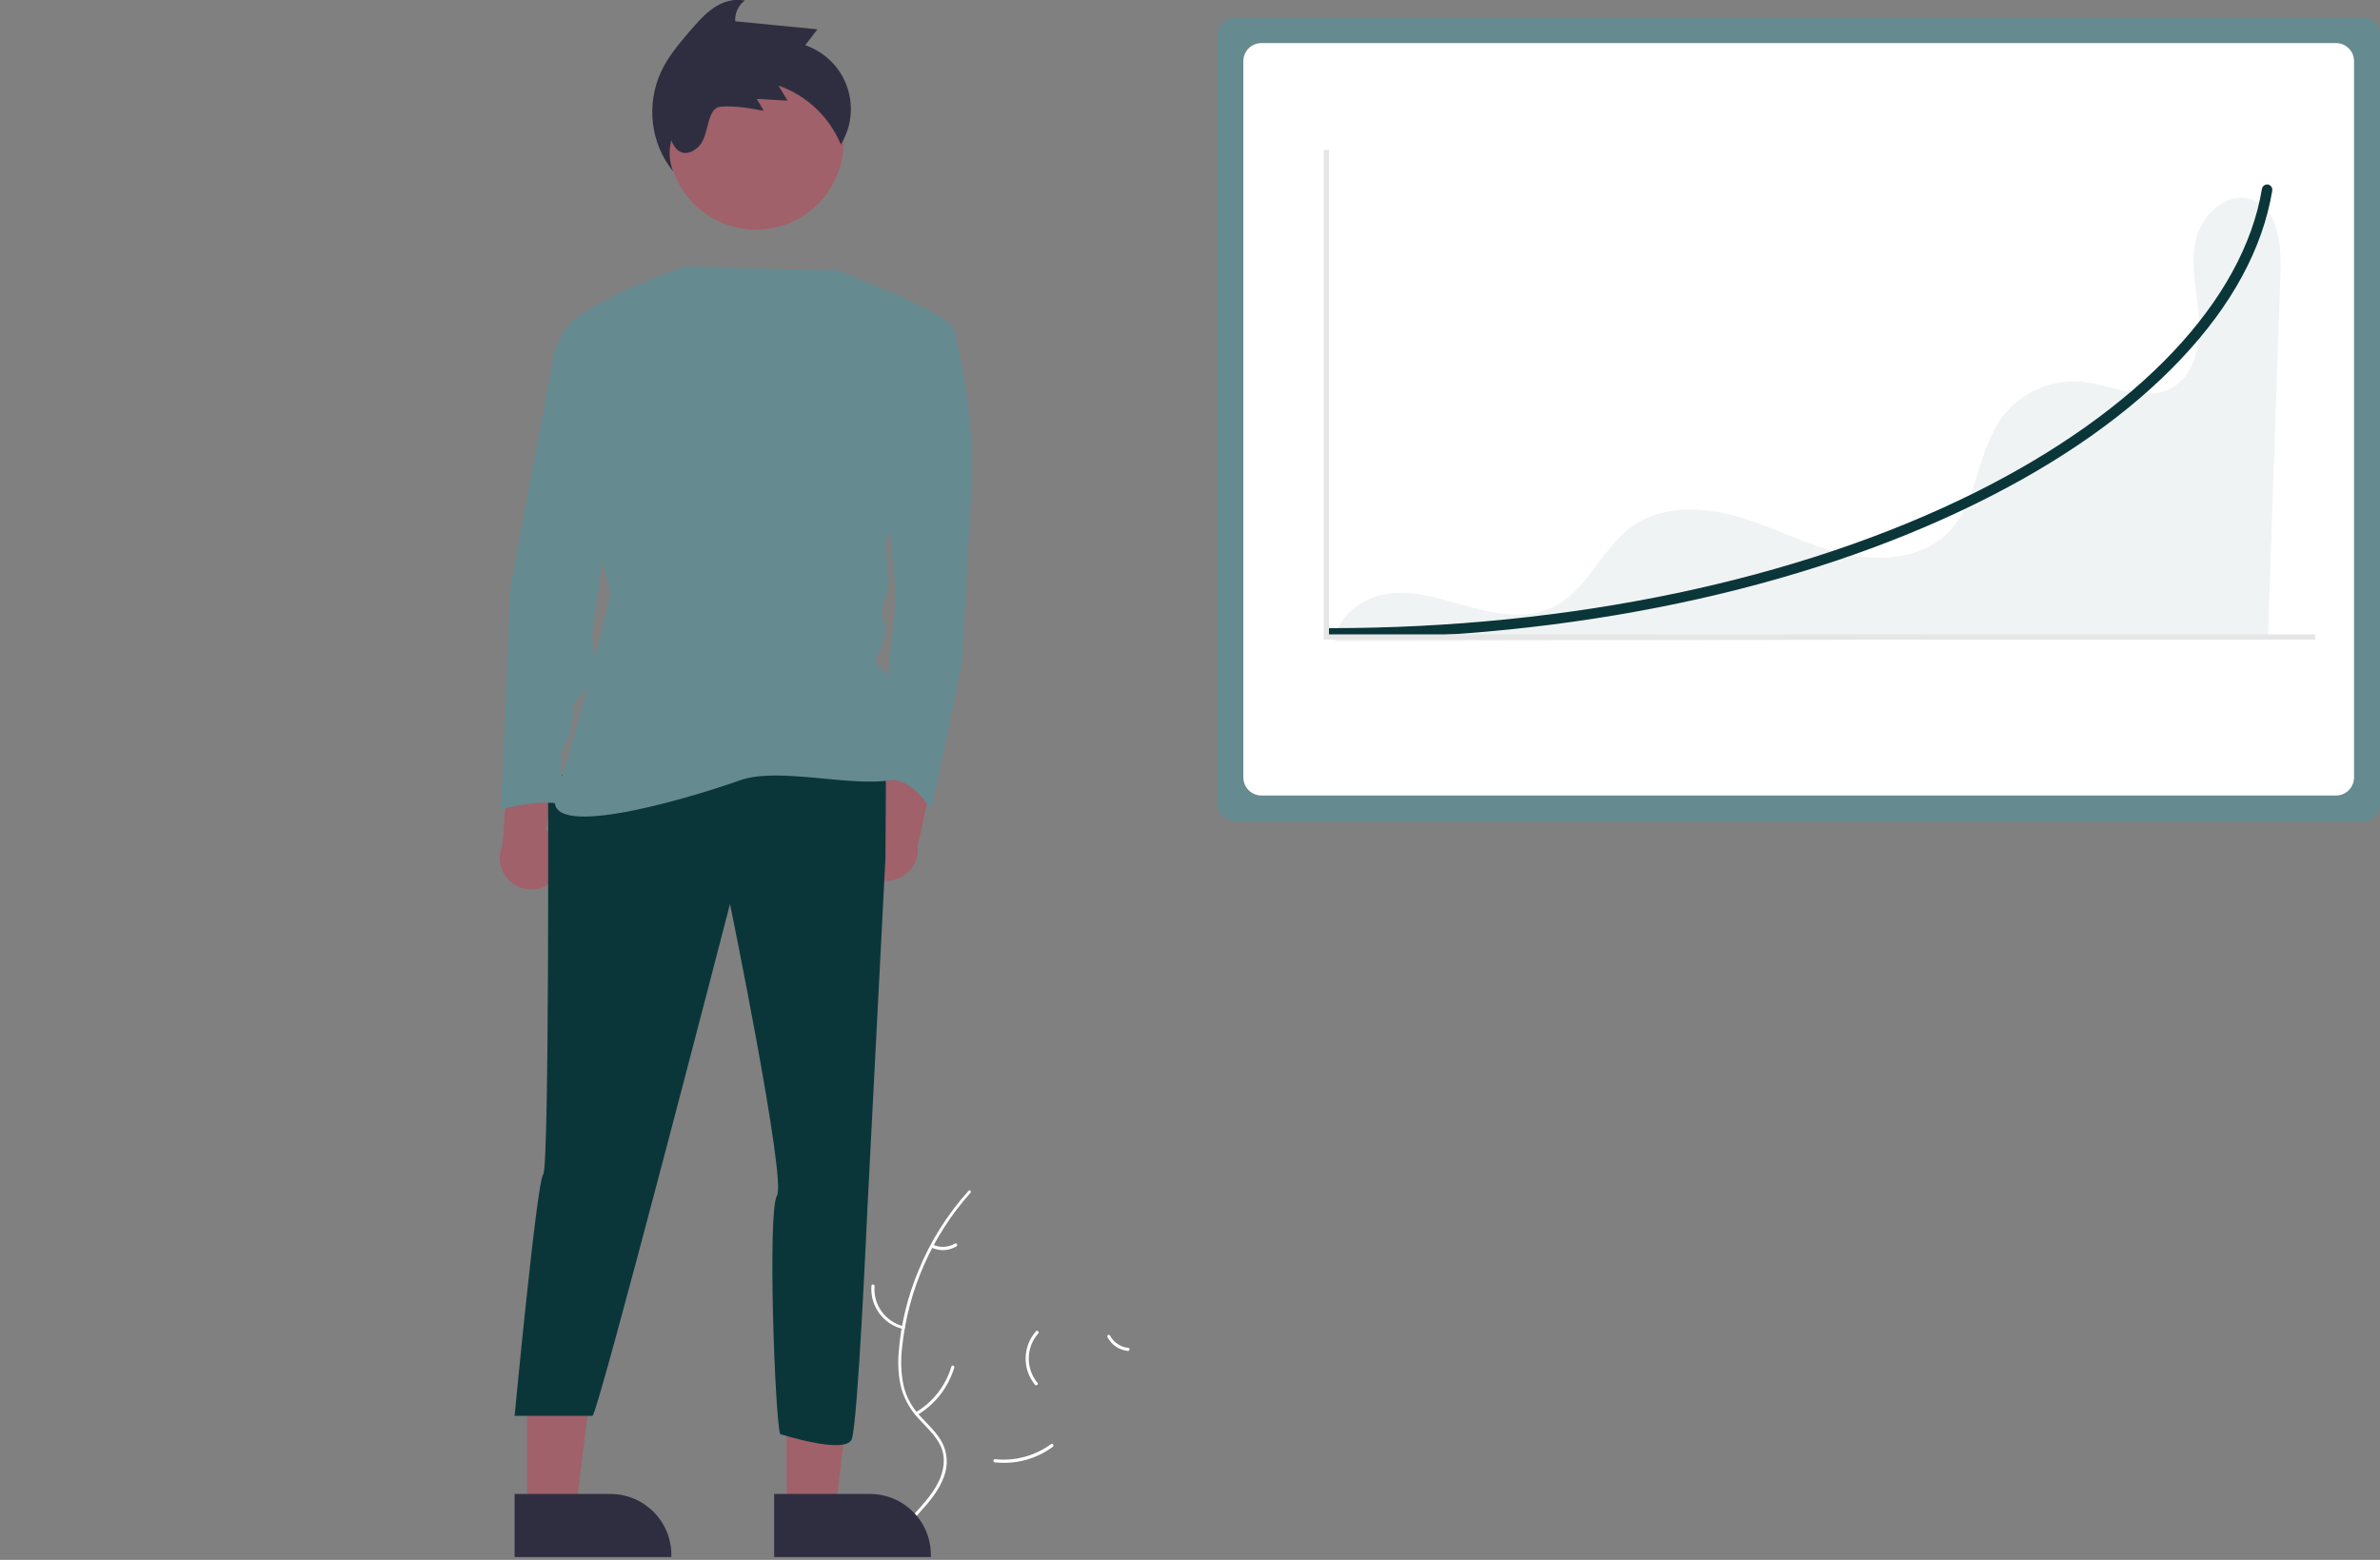 <?xml version="1.0" encoding="utf-8"?>
<!-- Generator: Adobe Illustrator 24.2.0, SVG Export Plug-In . SVG Version: 6.00 Build 0)  -->
<svg version="1.1" id="Layer_1" xmlns="http://www.w3.org/2000/svg" xmlns:xlink="http://www.w3.org/1999/xlink" x="0px" y="0px"
	 viewBox="0 0 917.1 601.2" style="enable-background:new 0 0 917.1 601.2;" xml:space="preserve">
<rect x="0" y="0" width="917.1" height="601.2" fill="#808080" stroke="none"/>
<style type="text/css">
	.st0{fill:#FFFFFF;}
	.st1{fill:#658A90;}
	.st2{opacity:0.1;fill:#658A90;enable-background:new    ;}
	.st3{fill:#A0616A;}
	.st4{fill:#2F2E41;}
	.st5{fill:#0B3639;}
	.st6{fill:#E6E6E6;}
</style>
<path class="st0" d="M373.9,459.8c-14.8,16.6-24,37.4-26.3,59.6c-0.6,4.8-0.4,9.6,0.5,14.3c1,4.6,3.3,8.7,6.5,12.1
	c2.9,3.2,6.3,6.2,8.4,10.1c2.1,4,2.4,8.8,0.8,13.1c-1.9,5.3-5.5,9.6-9.2,13.7c-4.1,4.6-8.5,9.2-10.2,15.3c-0.2,0.7-1.3,0.4-1.1-0.4
	c3.1-10.5,13.3-16.5,18.1-26c2.3-4.4,3.2-9.6,1.1-14.2c-1.9-4.1-5.3-7.1-8.3-10.4c-3.2-3.3-5.5-7.3-6.8-11.6
	c-1.2-4.6-1.5-9.4-1.1-14.2c0.8-10.7,3.4-21.3,7.5-31.2c4.6-11.4,11.2-21.9,19.4-31C373.7,458.3,374.4,459.2,373.9,459.8z"/>
<path class="st0" d="M347.9,512.2c-7.6-1.8-12.7-8.9-12.1-16.6c0.1-0.8,1.2-0.7,1.2,0.1c-0.6,7.2,4.2,13.8,11.3,15.5
	C349.1,511.3,348.7,512.4,347.9,512.2z"/>
<path class="st0" d="M352.9,544.3c6.6-3.9,11.5-10.2,13.7-17.6c0.2-0.7,1.3-0.4,1.1,0.4c-2.3,7.7-7.4,14.2-14.3,18.3
	C352.8,545.8,352.3,544.7,352.9,544.3L352.9,544.3z"/>
<path class="st0" d="M359.5,479.7c2.7,1.3,5.9,1.1,8.5-0.4c0.7-0.4,1.2,0.7,0.5,1.1c-2.9,1.7-6.4,1.9-9.4,0.5
	c-0.3-0.1-0.5-0.4-0.4-0.7C358.9,479.8,359.2,479.6,359.5,479.7L359.5,479.7z"/>
<path class="st0" d="M398.8,533.7c-4.9-6-4.8-14.7,0.4-20.6c0.5-0.6,1.4,0.2,0.9,0.8c-4.8,5.4-4.9,13.6-0.3,19.1
	C400.3,533.6,399.3,534.3,398.8,533.7z"/>
<path class="st0" d="M383.5,562.4c7.7,0.8,15.3-1.3,21.5-5.8c0.6-0.5,1.3,0.5,0.7,1c-6.4,4.8-14.5,6.9-22.4,6
	C382.5,563.4,382.7,562.3,383.5,562.4L383.5,562.4z"/>
<path class="st0" d="M427.7,514.7c1.4,2.7,4.1,4.5,7.1,4.8c0.8,0.1,0.5,1.2-0.2,1.2c-3.3-0.4-6.3-2.3-7.8-5.3
	c-0.2-0.3-0.1-0.6,0.1-0.8C427.1,514.4,427.5,514.4,427.7,514.7L427.7,514.7z"/>
<path class="st1" d="M476.1,6.6c-3.9,0-7,3.1-7,7v296c0,3.9,3.1,7,7,7h434c3.9,0,7-3.1,7-7v-296c0-3.9-3.1-7-7-7L476.1,6.6z"/>
<path class="st0" d="M486.1,16.6c-3.9,0-7,3.1-7,7v276c0,3.9,3.1,7,7,7h414c3.9,0,7-3.1,7-7v-276c0-3.9-3.1-7-7-7
	C900.1,16.6,486.1,16.6,486.1,16.6z"/>
<path class="st2" d="M868.1,77c-9.5-3.7-19.8,5.6-22,15.6s0.6,20.3,1.3,30.5s-2,22-11.1,26.7c-10.5,5.3-22.7-1.6-34.4-2.7
	c-11.9-0.9-23.4,4.3-30.5,13.8c-9.7,13.2-9.2,32.5-20.6,44.2c-9.9,10.2-26.1,11.5-40,8.4s-26.6-10-40.3-14.1s-29.5-4.9-41.2,3.2
	c-12.2,8.5-17.6,25.1-31.1,31.5c-9.5,4.5-20.7,2.8-30.8,0.1s-20.4-6.5-30.8-5.6c-10.5,0.9-21.4,8.1-22.2,18.6l359.5-1
	c1.6-47.4,3.3-94.9,4.9-142.3C879,93.6,877.7,80.7,868.1,77z"/>
<path class="st3" d="M330.2,331.6c-2.4-6.2,0.8-13.2,7-15.6c0.7-0.3,1.3-0.4,2-0.6l6.3-42.4l16.6,14.9l-8.5,38
	c0.8,6.7-3.9,12.7-10.6,13.5C337.4,340.1,332.1,336.8,330.2,331.6L330.2,331.6z"/>
<path class="st3" d="M214.4,338c4.1-5.3,3.1-12.9-2.2-16.9c-0.6-0.4-1.2-0.8-1.8-1.1l6.3-42.4l-20.2,9.4l-2.9,38.8
	c-2.7,6.1,0.1,13.3,6.2,16C205,344,211,342.5,214.4,338L214.4,338z"/>
<polygon class="st3" points="303.1,581.9 321.9,581.9 330.8,509.6 303.1,509.6 "/>
<path class="st4" d="M298.3,575.8h36.9l0,0c13,0,23.5,10.5,23.5,23.5v0.8h-60.4V575.8z"/>
<polygon class="st3" points="203.1,581.9 221.9,581.9 230.8,509.6 203.1,509.6 "/>
<path class="st4" d="M198.3,575.8h36.9l0,0c13,0,23.5,10.5,23.5,23.5v0.8h-60.4L198.3,575.8z"/>
<circle class="st3" cx="291.3" cy="54.7" r="33.8"/>
<path class="st5" d="M211.2,298.8c0,0,0.5,151.5-1.9,153.9s-11,93-11,93h30c2,0,53-197.3,53-197.3s21.8,106.4,18.1,112.4
	s-0.8,85.3,1.2,91.9c0,0,25.2,8.1,27.6,2s6-88,6-88l7-136l0.2-35.5L211.2,298.8z"/>
<path class="st1" d="M350.2,124.7h13.5c2,0,3.8,1.4,4.3,3.4c2.1,9.2,7.4,35.3,6.5,55.8c-1.2,25.4-3.6,65.3-3.6,68.9
	c0,3.6-12.1,59.2-12.1,59.2s-8.3-13.7-17.5-11.1l1.7-49.4l2.4-20.6l-3.6-36.3L350.2,124.7z"/>
<path class="st1" d="M264.4,102.6c0,0-42.9,14.3-47.7,26.4s18.6,99.7,18.6,99.7s-9,40-21.1,78c-5.5,17.3,46.9,2.5,71.1-6
	c15-5.2,42.7,2.8,58.3-0.1c0,0,2.4-32.6,0-38.7c-2.4-6-8.5-2.4-4.8-10.9c3.6-8.5,2.4-9.7,1.2-13.3s2.4-8.5,2.4-13.3
	s-1.2-15.7-1.2-15.7s32.6-76.2,25.4-83.4s-44.2-21.2-44.2-21.2S323.3,104.6,264.4,102.6z"/>
<path class="st1" d="M224.5,124.7l-4.3,2.1c-3.4,1.7-5.8,4.9-6.5,8.6l-17,90.8l-3.6,85.8c0,0,20.6-6,26.6,0c0,0-6-18.1-2.4-24.2
	c3.6-6,3.6-14.5,3.6-14.5s-2.4,0,3.6-6s7.3-8.5,6-9.7c-1.2-1.2-2.4-12.1-2.4-13.3s12.1-82.2,12.1-82.2L224.5,124.7z"/>
<path class="st5" d="M512.5,246.1c-1.1,0-2-0.9-2-2s0.9-2,2-2c92.4,0,180.5-18.5,248.2-52.1c63.4-31.5,103.8-74.2,110.9-117.2
	c0.2-1.1,1.2-1.8,2.3-1.7c1.1,0.2,1.8,1.2,1.7,2.3l0,0l0,0c-3.7,22.3-15.5,44.2-35.3,65.1c-19.5,20.6-45.6,39.1-77.7,55
	C694.3,227.4,605.5,246.1,512.5,246.1z"/>
<polygon class="st6" points="892.1,246.5 510.1,246.5 510.1,57.8 512.1,57.8 512.1,244.5 892.1,244.5 "/>
<path class="st4" d="M259.4,66.1c-1.5-3.8-1.8-8-0.7-12c2.8,7.3,8.3,5.1,11.1,1.7c3.5-4.3,2.5-14.3,8-14.7s11.1,0.6,16.5,1.6
	c-0.9-1.5-1.8-3.1-2.7-4.6c4,0.2,7.9,0.5,11.9,0.7c-1.2-1.9-2.4-3.9-3.5-5.8c10.9,3.8,19.6,12.1,24,22.7c7.5-12.2,3.8-28.2-8.5-35.8
	c-1.6-1-3.4-1.8-5.2-2.5c1.6-2,3.1-4.1,4.7-6.1l-31.7-3.1c-0.2-3.1,1.2-6.1,3.7-8c-4.2-0.9-8.6,0.5-12.1,2.9s-6.3,5.7-9.1,8.9
	c-4.2,4.9-8.4,9.9-11.1,15.7C248.9,40.5,250.7,55.3,259.4,66.1z M259.8,51.2L259.8,51.2L259.8,51.2L259.8,51.2z"/>
</svg>
